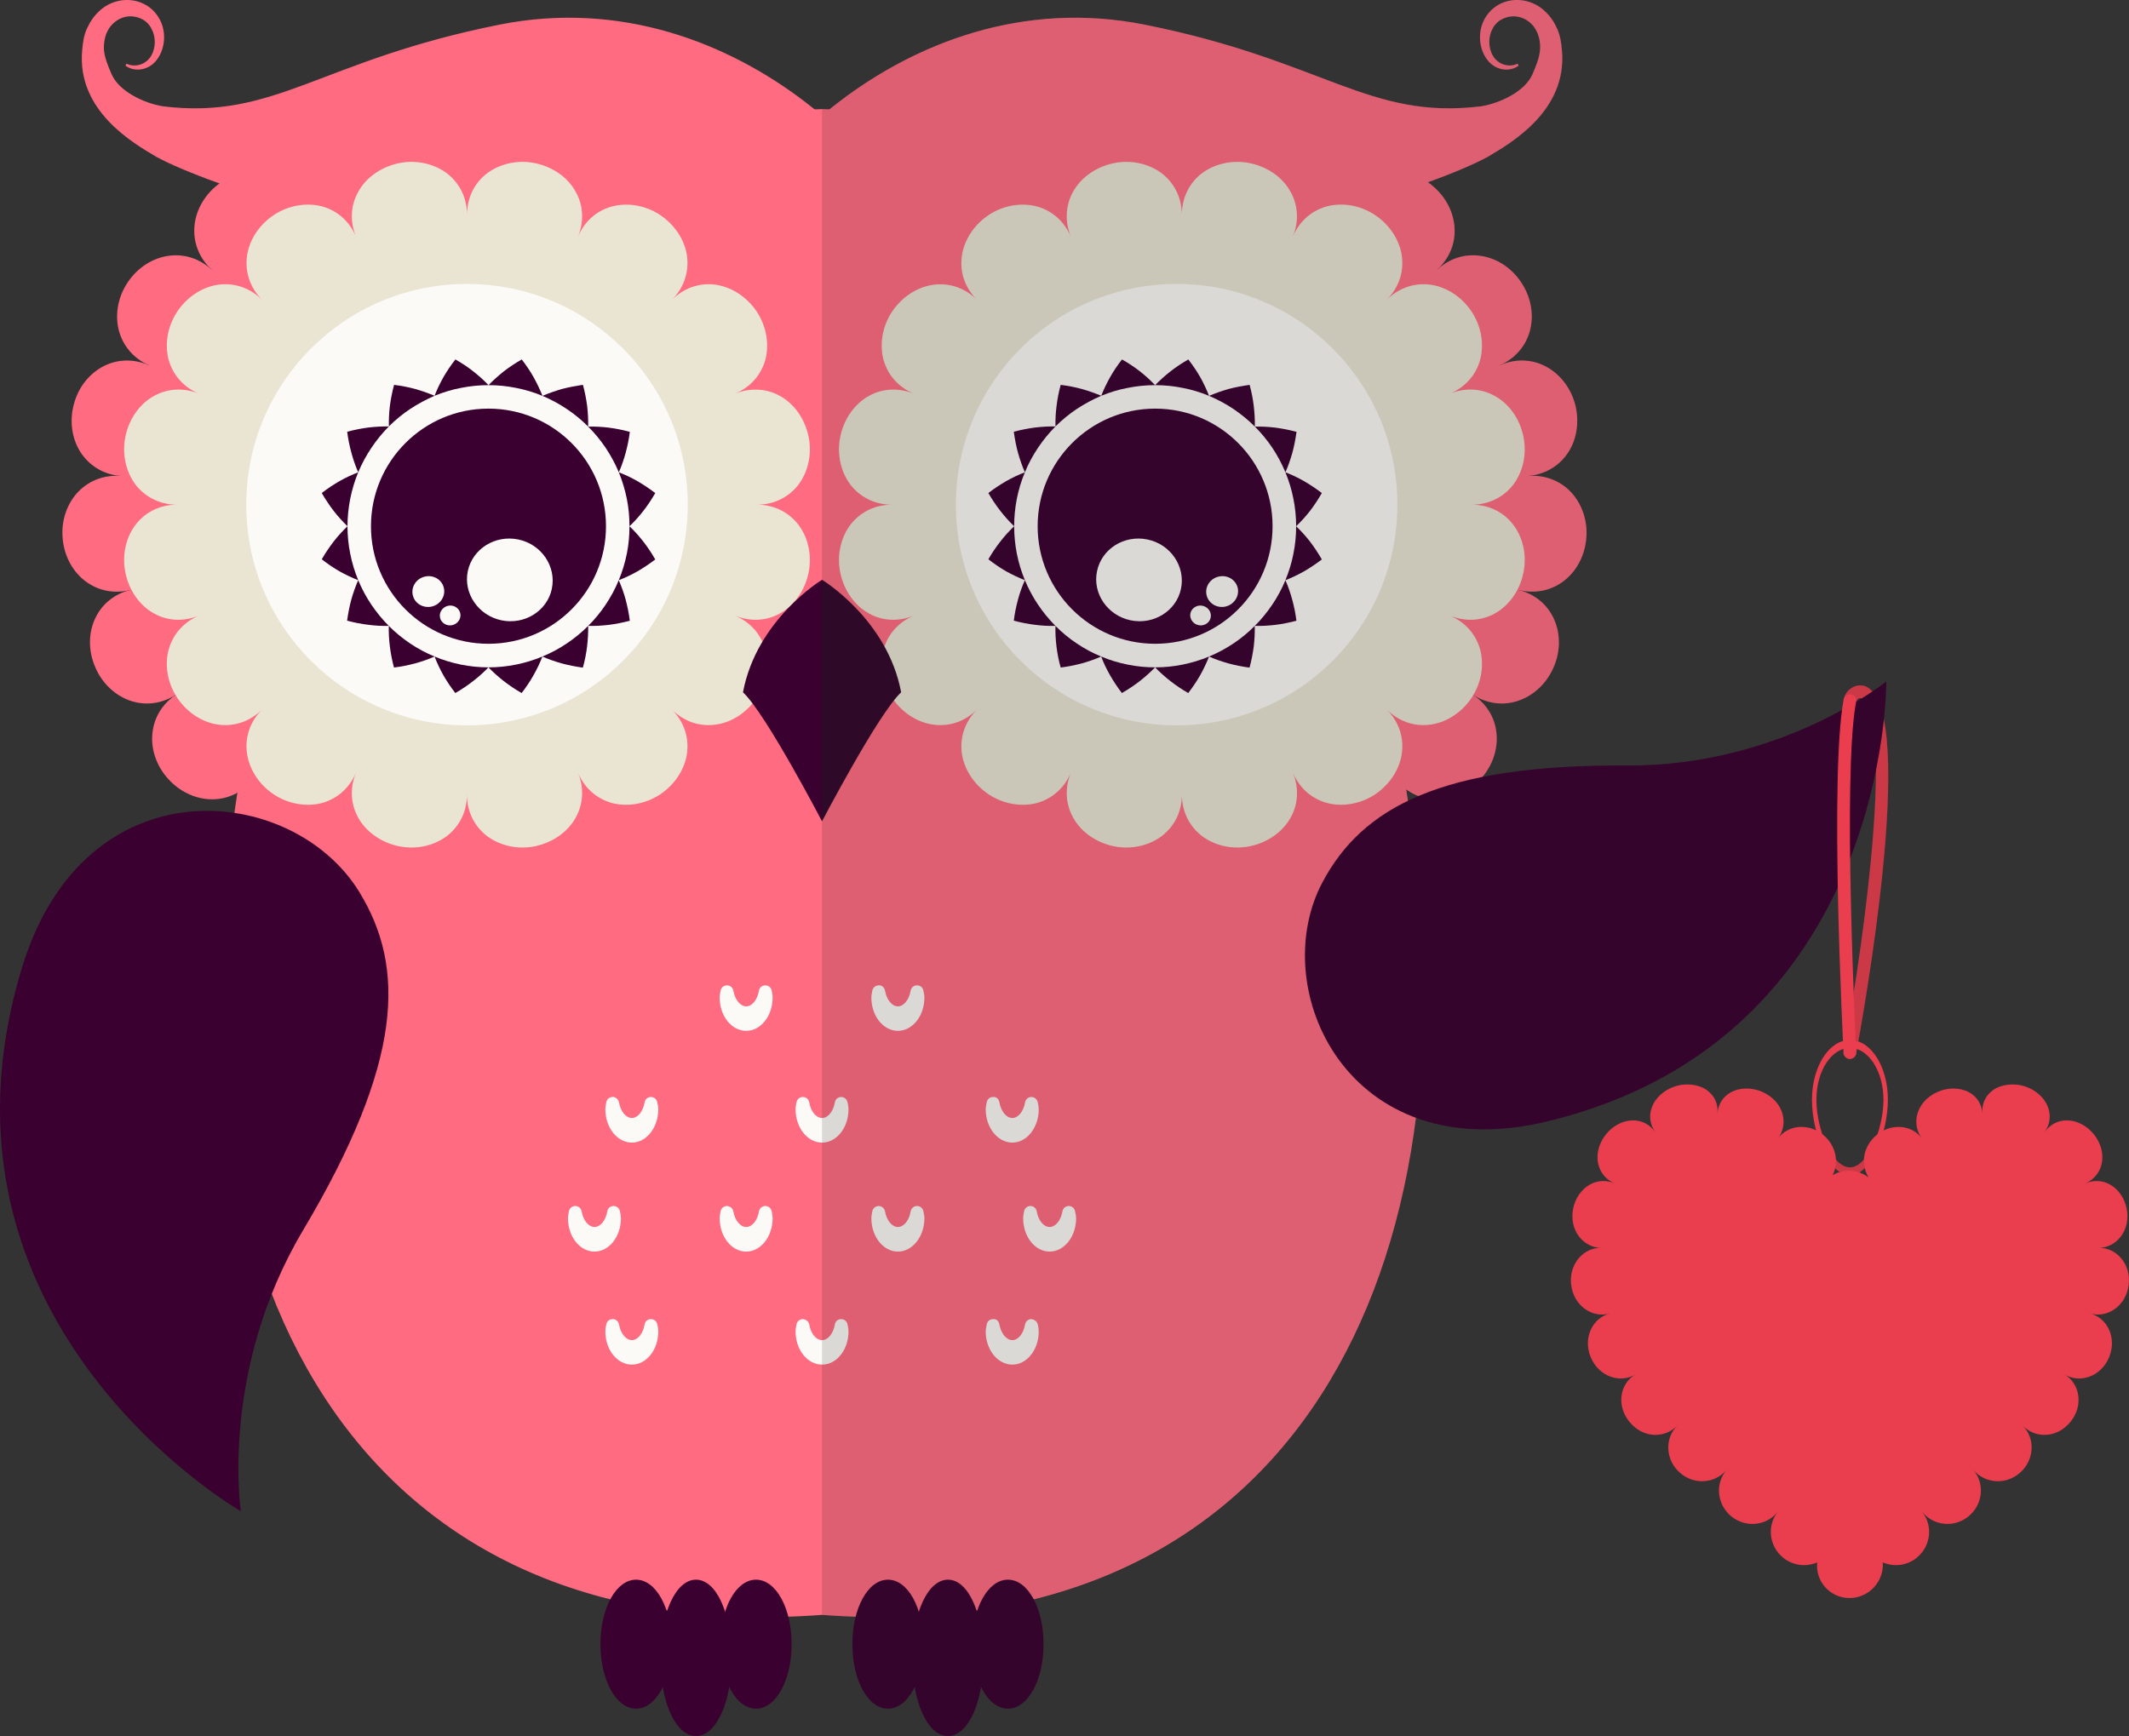 <?xml version="1.0" encoding="utf-8"?>
<!-- Generator: Adobe Illustrator 16.0.0, SVG Export Plug-In . SVG Version: 6.00 Build 0)  -->
<!DOCTYPE svg PUBLIC "-//W3C//DTD SVG 1.1//EN" "http://www.w3.org/Graphics/SVG/1.1/DTD/svg11.dtd">
<svg version="1.1" id="Layer_1" xmlns="http://www.w3.org/2000/svg" xmlns:xlink="http://www.w3.org/1999/xlink" x="0px" y="0px"
   width="446.399"
   height="364.087"
   viewBox="0 0 446.399 364.087"
   xml:space="preserve">
<rect x="0" y="0" width="446.399" height="364.087" fill="#333333" stroke="none"/>
<g transform="translate(-785.446,-702.46)">
	<g>
		<g>
			<path fill="#FF6B80" d="M1081.423,875.784c-13.7-98.551-41.233-148.041-123.623-150.444l0,0l0,0l0,0l0,0
				c-82.393,2.403-109.926,51.894-123.604,150.444c-13.662,98.209,28.244,172.421,123.604,165.359
				C1053.157,1048.205,1095.066,973.993,1081.423,875.784z"/>
			<path fill="#3A002F" d="M971.635,1060.811c-4.196,0-7.467-5.968-7.467-13.548c0-7.562,3.271-13.506,7.467-13.506
				c4.175,0,7.445,5.943,7.445,13.506C979.08,1054.843,975.81,1060.811,971.635,1060.811z"/>
			<path fill="#3A002F" d="M996.781,1060.811c-4.195,0-7.483-5.968-7.483-13.548c0-7.562,3.288-13.506,7.483-13.506
				c4.196,0,7.466,5.943,7.466,13.506C1004.247,1054.843,1000.978,1060.811,996.781,1060.811z"/>
			<path fill="#3A002F" d="M984.218,1066.543c-4.254,0-7.486-7.042-7.486-16.394s3.232-16.393,7.486-16.393
				c4.234,0,7.425,7.041,7.425,16.393S988.452,1066.543,984.218,1066.543z"/>
			<path fill="#3A002F" d="M918.815,1060.811c-4.175,0-7.466-5.968-7.466-13.548c0-7.562,3.291-13.506,7.466-13.506
				s7.449,5.943,7.449,13.506C926.265,1054.843,922.99,1060.811,918.815,1060.811z"/>
			<path fill="#3A002F" d="M943.966,1060.811c-4.179,0-7.466-5.968-7.466-13.548c0-7.562,3.287-13.506,7.466-13.506
				c4.176,0,7.463,5.943,7.463,13.506C951.429,1054.843,948.142,1060.811,943.966,1060.811z"/>
			<path fill="#3A002F" d="M931.382,1066.543c-4.254,0-7.466-7.042-7.466-16.394s3.212-16.393,7.466-16.393
				c4.251,0,7.463,7.041,7.463,16.393S935.633,1066.543,931.382,1066.543z"/>
			<g>
				<path fill="#FF6B80" d="M883.354,881.096c-40.135,0-72.789-32.651-72.789-72.79c0-40.155,32.654-72.789,72.789-72.789
					c40.138,0,72.793,32.634,72.793,72.789C956.146,848.444,923.491,881.096,883.354,881.096z"/>
				<g>
					<g>
						<path fill="#FF6B80" d="M859.726,877.169c1.115-3.232,3.329-5.694,5.791-7.29c2.466-1.599,5.159-2.327,7.87-1.906
							c5.253,0.926,9.794,6.312,9.967,13.123c0.021,3.388-1.385,6.502-3.944,8.602c-2.521,2.117-6.195,3.194-10.042,2.538
							c-3.851-0.635-6.986-2.845-8.699-5.656C858.938,883.751,858.61,880.363,859.726,877.169z"/>
					</g>
					<g>
						<path fill="#FF6B80" d="M838.678,865.721c4.327-5.231,11.216-6.713,15.913-4.213c2.424,1.309,4.096,3.578,5.059,6.351
							c0.943,2.77,1.175,6.078,0.076,9.311c-1.095,3.194-3.422,5.677-6.523,6.831c-3.077,1.174-6.924,0.983-10.35-0.885
							c-3.426-1.864-5.656-4.962-6.368-8.177C835.77,871.688,836.578,868.397,838.678,865.721z"/>
					</g>
					<g>
						<path fill="#FF6B80" d="M822.437,848.099c5.791-3.561,12.795-2.752,16.431,1.153c3.599,3.965,3.851,10.985-0.189,16.469
							c-2.079,2.677-5.101,4.272-8.409,4.369c-3.291,0.113-6.852-1.31-9.486-4.196c-2.635-2.846-3.75-6.502-3.367-9.772
							C817.781,852.812,819.591,849.942,822.437,848.099z"/>
					</g>
					<g>
						<path fill="#FF6B80" d="M812.798,826.181c3.291-0.847,6.562-0.325,9.255,0.846c2.694,1.195,4.79,3.043,5.905,5.543
							c2.117,4.907,0.06,11.641-5.521,15.529c-2.828,1.865-6.175,2.403-9.352,1.423c-3.136-0.964-6.078-3.446-7.618-7.024
							c-1.599-3.577-1.464-7.428-0.038-10.391C806.831,829.105,809.507,826.988,812.798,826.181z"/>
					</g>
					<g>
						<path fill="#FF6B80" d="M810.816,802.283c6.771,0.771,11.793,5.694,12.256,11.026c0.23,2.749-0.75,5.367-2.539,7.715
							c-1.792,2.311-4.444,4.31-7.735,5.156c-3.291,0.846-6.641,0.231-9.313-1.73c-2.655-1.924-4.6-5.235-4.907-9.141
							c-0.345-3.868,1.061-7.445,3.35-9.794C804.255,803.15,807.449,802.014,810.816,802.283z"/>
					</g>
					<g>
						<path fill="#FF6B80" d="M816.704,779.08c3.114,1.364,5.387,3.789,6.771,6.348c1.406,2.617,1.906,5.37,1.233,8.025
							c-0.674,2.673-2.445,4.828-4.891,6.465c-2.441,1.596-5.598,2.635-9.002,2.365c-3.367-0.248-6.33-1.906-8.236-4.617
							c-1.903-2.693-2.656-6.465-1.692-10.256c0.942-3.792,3.405-6.714,6.368-8.195C810.201,777.733,813.606,777.692,816.704,779.08
							z"/>
					</g>
					<g>
						<path fill="#FF6B80" d="M829.844,759.03c4.869,4.752,5.774,11.738,2.887,16.221c-2.963,4.444-9.717,6.368-16.026,3.829
							c-3.098-1.367-5.37-3.888-6.274-7.082c-0.901-3.156-0.422-6.966,1.733-10.236c2.134-3.253,5.407-5.235,8.678-5.656
							C824.111,755.643,827.344,756.72,829.844,759.03z"/>
					</g>
					<g>
						<path fill="#FF6B80" d="M848.72,744.292c1.637,3.001,1.944,6.309,1.464,9.196c-0.5,2.887-1.771,5.387-3.947,7.079
							c-4.229,3.273-11.274,2.925-16.393-1.537c-2.5-2.289-3.826-5.429-3.653-8.736c0.151-3.271,1.848-6.696,4.925-9.1
							c3.059-2.407,6.81-3.216,10.045-2.58C844.41,739.25,847.124,741.308,848.72,744.292z"/>
					</g>
					<g>
						<path fill="#FF6B80" d="M871.388,736.519c0.538,3.328-0.231,6.561-1.616,9.137c-1.427,2.601-3.446,4.524-6.043,5.429
							c-2.598,0.901-5.388,0.595-8.081-0.56c-2.694-1.174-5.291-3.253-6.928-6.232c-1.616-2.963-1.864-6.351-0.636-9.428
							c1.213-3.081,3.965-5.774,7.639-7.045c3.695-1.268,7.505-0.809,10.354,0.846C868.942,730.323,870.828,733.151,871.388,736.519
							z"/>
					</g>
					<g>
						<path fill="#FF6B80" d="M895.344,736.519c-0.56,3.328-2.349,6.136-4.504,8.118c-2.176,2.003-4.714,3.174-7.486,3.174
							c-2.749,0-5.308-1.171-7.463-3.174c-2.155-1.982-3.947-4.79-4.503-8.118c-0.577-3.351,0.308-6.658,2.482-9.142
							c2.155-2.5,5.599-4.154,9.504-4.154c3.868,0,7.331,1.654,9.486,4.154C895.036,729.86,895.92,733.168,895.344,736.519z"/>
					</g>
					<g>
						<path fill="#FF6B80" d="M917.99,744.292c-1.637,3.001-4.217,5.059-6.91,6.232c-2.693,1.154-5.484,1.461-8.081,0.56
							c-2.597-0.904-4.638-2.828-6.04-5.429c-1.385-2.576-2.154-5.809-1.615-9.137c0.538-3.367,2.424-6.195,5.308-7.854
							c2.831-1.654,6.657-2.113,10.353-0.846c3.675,1.291,6.409,3.964,7.639,7.045C919.876,737.941,919.624,741.329,917.99,744.292z
							"/>
					</g>
					<g>
						<path fill="#FF6B80" d="M936.883,759.03c-5.117,4.462-12.18,4.811-16.393,1.558c-2.176-1.692-3.443-4.213-3.943-7.1
							c-0.483-2.888-0.155-6.195,1.443-9.196c1.616-2.963,4.327-5.042,7.58-5.657c3.232-0.656,6.965,0.173,10.042,2.56
							c3.081,2.403,4.772,5.829,4.928,9.12C940.733,753.602,939.404,756.741,936.883,759.03z"/>
					</g>
					<g>
						<path fill="#FF6B80" d="M950.026,779.08c-6.312,2.56-13.067,0.615-16.03-3.829c-2.883-4.482-1.982-11.448,2.887-16.221
							c2.501-2.311,5.716-3.388,9.007-2.925c3.25,0.421,6.541,2.403,8.679,5.656c2.154,3.271,2.635,7.08,1.729,10.236
							C955.414,775.192,953.124,777.733,950.026,779.08z"/>
					</g>
					<g>
						<path fill="#FF6B80" d="M955.915,802.283c-3.409,0.27-6.544-0.77-9.007-2.365c-2.445-1.637-4.233-3.792-4.887-6.465
							c-0.673-2.655-0.172-5.408,1.229-8.005c1.389-2.579,3.657-4.983,6.775-6.368c3.098-1.388,6.503-1.347,9.445,0.135
							c2.963,1.481,5.429,4.424,6.371,8.216c0.96,3.771,0.211,7.542-1.695,10.235C962.244,800.377,959.281,802.035,955.915,802.283z
							"/>
					</g>
					<g>
						<path fill="#FF6B80" d="M953.933,826.181c-3.291-0.847-5.946-2.846-7.735-5.156c-1.789-2.348-2.77-4.966-2.56-7.715
							c0.48-5.332,5.502-10.256,12.277-11.026c3.366-0.27,6.561,0.867,8.868,3.232c2.31,2.349,3.694,5.926,3.366,9.814
							c-0.307,3.885-2.251,7.196-4.907,9.12C960.549,826.412,957.224,827.026,953.933,826.181z"/>
					</g>
					<g>
						<path fill="#FF6B80" d="M944.291,848.099c-5.598-3.889-7.639-10.622-5.522-15.509c1.116-2.521,3.216-4.368,5.909-5.563
							c2.673-1.171,5.943-1.671,9.255-0.846c3.291,0.808,5.943,2.925,7.369,5.926c1.402,2.963,1.558,6.813-0.038,10.391
							c-1.561,3.578-4.485,6.061-7.621,7.024C950.469,850.502,947.119,849.964,944.291,848.099z"/>
					</g>
					<g>
						<path fill="#FF6B80" d="M928.053,865.742c-4.04-5.505-3.791-12.525-0.214-16.49c3.637-3.905,10.644-4.714,16.452-1.153
							c2.828,1.865,4.658,4.714,5.024,8.022c0.362,3.271-0.732,6.927-3.388,9.793c-2.635,2.866-6.178,4.289-9.486,4.176
							C933.133,869.993,930.111,868.397,928.053,865.742z"/>
					</g>
					<g>
						<path fill="#FF6B80" d="M906.984,877.169c-1.077-3.232-0.85-6.541,0.076-9.311c0.98-2.772,2.655-5.042,5.059-6.351
							c4.697-2.5,11.583-1.019,15.934,4.234c2.076,2.655,2.884,5.964,2.173,9.196c-0.69,3.215-2.942,6.312-6.368,8.198
							c-3.426,1.847-7.256,2.037-10.332,0.863C910.406,882.846,908.079,880.363,906.984,877.169z"/>
					</g>
					<g>
						<path fill="#FF6B80" d="M883.354,881.096c0.193-6.811,4.734-12.197,9.97-13.123c2.711-0.421,5.404,0.308,7.888,1.906
							c2.444,1.596,4.654,4.058,5.773,7.29c1.115,3.194,0.809,6.582-0.926,9.41c-1.713,2.812-4.848,5.021-8.695,5.656
							c-3.851,0.656-7.542-0.421-10.062-2.538C884.741,887.598,883.354,884.483,883.354,881.096z"/>
					</g>
				</g>
			</g>
			<g>
				<path fill="#FF6B80" d="M1033.263,881.096c40.138,0,72.771-32.651,72.771-72.79c0-40.155-32.634-72.789-72.771-72.789
					c-40.139,0-72.79,32.634-72.79,72.789C960.473,848.444,993.124,881.096,1033.263,881.096z"/>
				<g>
					<g>
						<path fill="#FF6B80" d="M1056.891,877.169c1.118,3.194,0.79,6.582-0.923,9.41c-1.733,2.79-4.869,5.021-8.716,5.656
							c-3.848,0.656-7.525-0.441-10.046-2.538c-2.559-2.1-3.961-5.214-3.943-8.602c0.021-3.405,1.309-6.465,3.098-8.775
							c1.83-2.307,4.137-3.885,6.868-4.348c2.715-0.442,5.408,0.308,7.87,1.886C1053.561,871.475,1055.774,873.937,1056.891,877.169
							z"/>
					</g>
					<g>
						<path fill="#FF6B80" d="M1077.941,865.742c2.117,2.655,2.904,5.964,2.193,9.196c-0.694,3.215-2.942,6.312-6.368,8.177
							c-3.426,1.868-7.256,2.059-10.333,0.885c-3.118-1.171-5.445-3.637-6.543-6.831c-1.096-3.232-0.864-6.541,0.079-9.311
							c0.96-2.772,2.635-5.042,5.059-6.351c2.407-1.309,5.215-1.502,8.081-0.787
							C1072.958,861.432,1075.846,863.048,1077.941,865.742z"/>
					</g>
					<g>
						<path fill="#FF6B80" d="M1094.18,848.099c2.849,1.865,4.676,4.714,5.024,8.002c0.383,3.273-0.732,6.947-3.367,9.793
							c-2.639,2.887-6.195,4.31-9.486,4.196c-3.312-0.097-6.33-1.692-8.409-4.348c-2.079-2.694-2.925-5.909-2.945-8.852
							c0.021-2.925,0.888-5.618,2.752-7.639c1.868-2.02,4.444-3.098,7.391-3.367C1088.063,845.653,1091.334,846.251,1094.18,848.099
							z"/>
					</g>
					<g>
						<path fill="#FF6B80" d="M1103.82,826.181c3.292,0.808,5.965,2.925,7.37,5.926c1.423,2.963,1.558,6.813-0.021,10.374
							c-1.578,3.595-4.5,6.061-7.639,7.021c-3.153,1.001-6.521,0.463-9.352-1.402c-2.829-1.868-4.673-4.638-5.637-7.411
							c-0.942-2.77-0.98-5.577,0.114-8.118c1.119-2.5,3.215-4.348,5.909-5.543C1097.238,825.855,1100.529,825.334,1103.82,826.181z"
							/>
					</g>
					<g>
						<path fill="#FF6B80" d="M1105.803,802.283c3.367-0.27,6.579,0.867,8.889,3.232c2.29,2.349,3.695,5.926,3.367,9.794
							c-0.328,3.905-2.251,7.217-4.924,9.141c-2.677,1.962-6.022,2.559-9.314,1.73c-3.291-0.863-5.946-2.846-7.734-5.177
							c-1.811-2.327-2.771-4.963-2.539-7.715c0.229-2.731,1.596-5.193,3.771-7.196
							C1099.473,804.131,1102.415,802.573,1105.803,802.283z"/>
					</g>
					<g>
						<path fill="#FF6B80" d="M1099.915,779.08c3.098-1.388,6.503-1.347,9.448,0.135c2.942,1.481,5.426,4.403,6.386,8.195
							c0.942,3.791,0.193,7.562-1.71,10.256c-1.906,2.711-4.869,4.348-8.236,4.617c-3.388,0.27-6.544-0.77-9.006-2.365
							c-2.441-1.637-4.213-3.792-4.887-6.465c-0.673-2.655-0.173-5.408,1.233-8.025
							C1094.528,782.852,1096.817,780.444,1099.915,779.08z"/>
					</g>
					<g>
						<path fill="#FF6B80" d="M1086.771,759.03c2.504-2.311,5.716-3.388,9.007-2.925c3.271,0.421,6.54,2.386,8.678,5.656
							c2.155,3.253,2.635,7.08,1.73,10.236c-0.905,3.194-3.174,5.694-6.271,7.082c-3.118,1.348-6.427,1.385-9.275,0.691
							c-2.866-0.732-5.231-2.231-6.751-4.541c-1.503-2.29-1.906-5.08-1.444-7.968
							C1082.925,764.359,1084.292,761.337,1086.771,759.03z"/>
					</g>
					<g>
						<path fill="#FF6B80" d="M1067.896,744.292c1.6-2.984,4.313-5.042,7.563-5.678c3.232-0.636,6.985,0.173,10.045,2.559
							c3.077,2.425,4.77,5.851,4.925,9.121c0.193,3.308-1.136,6.426-3.657,8.736c-2.5,2.29-5.618,3.405-8.543,3.653
							c-2.942,0.231-5.674-0.421-7.85-2.116c-2.172-1.692-3.443-4.192-3.965-7.101
							C1065.955,750.601,1066.263,747.293,1067.896,744.292z"/>
					</g>
					<g>
						<path fill="#FF6B80" d="M1045.231,736.519c0.556-3.367,2.425-6.195,5.312-7.854c2.828-1.654,6.658-2.113,10.35-0.846
							c3.678,1.271,6.409,3.964,7.639,7.045c1.232,3.077,0.98,6.465-0.636,9.428c-1.633,2.979-4.229,5.059-6.924,6.232
							c-2.693,1.154-5.483,1.461-8.084,0.539c-2.597-0.884-4.617-2.808-6.04-5.408
							C1045.463,743.079,1044.693,739.847,1045.231,736.519z"/>
					</g>
					<g>
						<path fill="#FF6B80" d="M1021.275,736.519c-0.576-3.367,0.308-6.658,2.483-9.142c2.155-2.5,5.598-4.154,9.486-4.175
							c3.885,0.021,7.349,1.654,9.504,4.158c2.175,2.5,3.06,5.791,2.482,9.158c-0.56,3.328-2.348,6.136-4.503,8.118
							c-2.155,2.003-4.714,3.174-7.466,3.156c-2.77,0.018-5.312-1.153-7.483-3.156
							C1023.624,742.654,1021.835,739.847,1021.275,736.519z"/>
					</g>
					<g>
						<path fill="#FF6B80" d="M998.629,744.292c-1.637-2.963-1.886-6.351-0.652-9.428c1.229-3.081,3.961-5.774,7.639-7.045
							c3.691-1.268,7.521-0.809,10.35,0.846c2.866,1.658,4.772,4.486,5.311,7.854c0.539,3.346-0.23,6.561-1.615,9.137
							c-1.406,2.601-3.443,4.524-6.044,5.408c-2.597,0.922-5.387,0.615-8.098-0.539
							C1002.842,749.351,1000.245,747.271,998.629,744.292z"/>
					</g>
					<g>
						<path fill="#FF6B80" d="M979.735,759.03c-2.521-2.272-3.851-5.429-3.678-8.716c0.173-3.291,1.868-6.717,4.945-9.12
							c3.06-2.387,6.813-3.216,10.046-2.58c3.25,0.636,5.964,2.715,7.58,5.678c1.616,3.001,1.924,6.309,1.443,9.196
							c-0.479,2.887-1.771,5.387-3.943,7.079c-2.176,1.695-4.907,2.348-7.854,2.116C985.351,762.436,982.236,761.32,979.735,759.03z
							"/>
					</g>
					<g>
						<path fill="#FF6B80" d="M966.593,779.08c-3.098-1.367-5.37-3.888-6.271-7.082c-0.905-3.156-0.404-6.966,1.729-10.215
							c2.138-3.292,5.426-5.257,8.679-5.678c3.271-0.463,6.503,0.614,9.006,2.925c2.479,2.307,3.848,5.329,4.327,8.232
							c0.48,2.908,0.059,5.698-1.443,7.988c-1.52,2.289-3.885,3.788-6.751,4.521C973.04,780.482,969.711,780.428,966.593,779.08z"/>
					</g>
					<g>
						<path fill="#FF6B80" d="M972.346,848.099c-2.85,1.865-6.195,2.403-9.352,1.423c-3.156-0.964-6.081-3.446-7.639-7.024
							c-1.596-3.577-1.461-7.407-0.038-10.391c1.423-2.98,4.078-5.118,7.369-5.926c3.291-0.825,6.579-0.325,9.255,0.846
							c2.693,1.195,4.79,3.043,5.905,5.543c1.119,2.541,1.061,5.349,0.117,8.118C977.021,843.461,975.174,846.23,972.346,848.099z"
							/>
					</g>
					<g>
						<path fill="#FF6B80" d="M988.566,865.742c-2.079,2.655-5.08,4.251-8.389,4.348c-3.291,0.113-6.852-1.31-9.486-4.196
							c-2.639-2.846-3.754-6.502-3.388-9.772c0.366-3.309,2.192-6.157,5.042-8.022c2.849-1.848,6.099-2.445,9.023-2.214
							c2.945,0.27,5.543,1.348,7.391,3.367c1.885,2.021,2.731,4.714,2.748,7.639C991.508,859.833,990.645,863.048,988.566,865.742z"
							/>
					</g>
					<g>
						<path fill="#FF6B80" d="M1009.614,877.169c-1.078,3.194-3.405,5.66-6.521,6.831c-3.08,1.174-6.91,0.983-10.332-0.885
							c-3.426-1.864-5.678-4.962-6.371-8.177c-0.712-3.232,0.079-6.541,2.176-9.196c2.096-2.694,5.004-4.311,7.849-5.021
							c2.85-0.694,5.657-0.521,8.081,0.787s4.1,3.578,5.062,6.351C1010.502,870.628,1010.712,873.937,1009.614,877.169z"/>
					</g>
					<g>
						<path fill="#FF6B80" d="M1033.263,881.096c0.021,3.388-1.385,6.502-3.944,8.602c-2.521,2.097-6.216,3.194-10.062,2.538
							c-3.848-0.635-6.986-2.866-8.695-5.656c-1.734-2.828-2.062-6.216-0.946-9.41c1.136-3.232,3.35-5.694,5.794-7.311
							c2.48-1.578,5.174-2.328,7.888-1.886c2.715,0.463,5.021,2.041,6.852,4.348C1031.953,874.631,1033.245,877.69,1033.263,881.096
							z"/>
					</g>
				</g>
			</g>
			<g>
				<path fill="#FF6B80" d="M890.032,707.655c-37.617,7.542-46.796,19.974-70.403,17.104c-4.1-0.674-9.237-3.174-10.774-6.714
					c-0.791-1.826-1.464-3.463-1.619-5.155c-0.038-0.85,0.041-1.695,0.252-2.58l0.193-0.635c-0.042-0.018,0.21-0.463,0.308-0.674
					c0.151-0.346,0.327-0.636,0.614-1.001c1.06-1.348,2.714-2.193,4.406-2.117c0.847,0.041,1.692,0.27,2.483,0.732
					c0.673,0.387,1.347,1.077,1.729,1.906c0.905,1.595,0.943,3.943-0.097,5.674c-0.998,1.712-3.27,2.541-5.155,1.619l-0.211,0.421
					c1.903,1.385,4.752,1.002,6.444-1.077c1.657-2.041,2.137-5.155,1.118-7.791c-2.234-5.601-9.275-6.447-13.315-2.331
					c-0.48,0.463-1.002,1.078-1.406,1.734c-0.172,0.307-0.269,0.345-0.518,0.884l-0.483,0.964c-0.594,1.347-0.787,2.883-0.922,4.406
					c-1.153,12.719,10.774,19.49,15.567,22.336c11.006,5.984,48.775,18.375,70.807,15.471c47.66-6.292,87.045,10.505,88.337,4.772
					C979.829,744.675,941.693,697.264,890.032,707.655z"/>
				<path fill="#FF6B80" d="M1025.586,707.655c37.596,7.542,46.775,19.974,70.402,17.104c4.1-0.674,9.238-3.174,10.774-6.714
					c0.791-1.826,1.444-3.463,1.6-5.155c0.059-0.85-0.021-1.695-0.231-2.58l-0.211-0.635c0.038-0.018-0.193-0.463-0.29-0.674
					c-0.173-0.346-0.346-0.636-0.614-1.001c-1.04-1.348-2.715-2.193-4.407-2.117c-0.866,0.041-1.675,0.27-2.482,0.732
					c-0.674,0.387-1.347,1.077-1.751,1.906c-0.884,1.595-0.922,3.943,0.117,5.674c0.998,1.712,3.271,2.541,5.156,1.619l0.211,0.421
					c-1.906,1.385-4.773,1.002-6.444-1.077c-1.657-2.041-2.138-5.155-1.119-7.791c2.214-5.601,9.255-6.447,13.296-2.331
					c0.5,0.463,1.001,1.078,1.426,1.734c0.173,0.307,0.249,0.345,0.518,0.884l0.463,0.964c0.598,1.347,0.809,2.883,0.943,4.406
					c1.153,12.719-10.795,19.49-15.568,22.336c-11.006,5.984-48.795,18.375-70.824,15.471c-47.662-6.292-87.048,10.505-88.318,4.772
					C935.768,744.675,973.924,697.264,1025.586,707.655z"/>
			</g>
			<path fill="#EAE5D3" d="M1102.57,812.288c-2.116-2.614-5.197-4.003-8.581-3.982l0,0l0,0l0,0c3.384,0.021,6.465-1.405,8.581-3.981
				c2.059-2.579,3.098-6.371,2.308-10.277c-0.788-3.885-3.136-7.003-6.078-8.581c-2.908-1.616-6.33-1.713-9.448-0.404l0,0
				c3.156-1.288,5.445-3.75,6.406-6.982c0.904-3.156,0.403-7.062-1.807-10.354c-2.234-3.291-5.602-5.252-8.893-5.598
				c-3.325-0.345-6.502,0.847-8.889,3.25l0,0l0,0l0,0c2.407-2.383,3.599-5.561,3.253-8.89c-0.345-3.291-2.31-6.657-5.598-8.889
				c-3.291-2.23-7.196-2.693-10.353-1.81c-3.232,0.964-5.678,3.232-6.986,6.389l0,0c1.309-3.098,1.212-6.523-0.404-9.428
				c-1.558-2.941-4.693-5.272-8.582-6.081c-3.905-0.787-7.693,0.27-10.273,2.311c-2.597,2.117-3.981,5.193-3.981,8.581l0,0l0,0l0,0
				c0.018-3.388-1.388-6.464-3.985-8.581c-2.559-2.041-6.347-3.098-10.253-2.311c-3.889,0.809-7.024,3.14-8.603,6.081
				c-1.599,2.904-1.691,6.33-0.383,9.449l0,0c-1.309-3.157-3.774-5.446-6.986-6.389c-3.174-0.905-7.062-0.425-10.353,1.788
				c-3.288,2.231-5.253,5.598-5.599,8.889c-0.365,3.329,0.829,6.507,3.254,8.89l0,0c-2.387-2.403-5.563-3.595-8.893-3.232
				c-3.288,0.349-6.654,2.311-8.889,5.58c-2.231,3.312-2.711,7.197-1.81,10.371c0.963,3.215,3.235,5.677,6.409,6.965l0,0
				c-3.118-1.288-6.544-1.212-9.466,0.404c-2.925,1.578-5.256,4.696-6.063,8.603c-0.788,3.905,0.252,7.677,2.31,10.256
				c2.117,2.597,5.194,4.003,8.582,3.981c-3.388-0.021-6.465,1.385-8.582,3.982c-2.058,2.579-3.098,6.351-2.31,10.256
				c0.808,3.906,3.139,7.024,6.081,8.603c2.904,1.616,6.33,1.692,9.448,0.383l0,0c-3.174,1.31-5.446,3.771-6.409,7.004
				c-0.901,3.156-0.404,7.045,1.81,10.353c2.234,3.291,5.601,5.253,8.889,5.581c3.329,0.366,6.506-0.829,8.871-3.232h0.021
				c-2.407,2.387-3.599,5.56-3.254,8.889c0.346,3.271,2.311,6.658,5.599,8.889c3.312,2.214,7.196,2.694,10.353,1.81
				c3.232-0.963,5.694-3.253,6.986-6.409l0,0c-1.309,3.098-1.216,6.523,0.404,9.448c1.557,2.925,4.692,5.273,8.581,6.082
				c3.923,0.787,7.694-0.27,10.273-2.328c2.598-2.117,4.003-5.177,3.982-8.564c-0.018,3.388,1.385,6.447,3.985,8.564
				c2.559,2.059,6.347,3.115,10.252,2.328c3.906-0.809,7.024-3.157,8.603-6.082c1.616-2.925,1.692-6.351,0.404-9.448l0,0
				c1.288,3.156,3.75,5.429,6.966,6.389c3.173,0.905,7.062,0.425,10.37-1.789c3.271-2.23,5.252-5.618,5.58-8.889
				c0.366-3.35-0.829-6.502-3.232-8.889l0,0l0,0l0,0c2.387,2.387,5.543,3.599,8.868,3.232c3.312-0.349,6.679-2.311,8.893-5.581
				c2.23-3.308,2.711-7.196,1.807-10.37c-0.961-3.215-3.232-5.677-6.386-6.986l0,0l0,0l0,0c3.098,1.31,6.52,1.233,9.445-0.383
				c2.925-1.578,5.272-4.696,6.061-8.603C1105.686,818.639,1104.629,814.847,1102.57,812.288z"/>
			<path fill="#EAE5D3" d="M944.101,808.306c3.385,0.021,6.465-1.385,8.582-3.981c2.058-2.579,3.098-6.351,2.307-10.256
				c-0.809-3.906-3.136-7.024-6.078-8.603c-2.907-1.616-6.333-1.692-9.448-0.404l0,0c3.156-1.288,5.446-3.75,6.406-6.982
				c0.904-3.156,0.404-7.041-1.81-10.354c-2.231-3.27-5.598-5.231-8.889-5.598c-3.329-0.345-6.503,0.847-8.868,3.25l0,0
				c2.386-2.383,3.577-5.561,3.232-8.89c-0.35-3.291-2.311-6.657-5.602-8.889c-3.288-2.213-7.193-2.693-10.35-1.788
				c-3.232,0.942-5.678,3.231-6.986,6.389l0,0c1.309-3.119,1.212-6.545-0.404-9.449c-1.558-2.941-4.693-5.272-8.581-6.081
				c-3.906-0.787-7.698,0.27-10.257,2.311c-2.614,2.117-4.002,5.193-3.981,8.581l0,0l0,0l0,0c0-3.388-1.385-6.464-4.003-8.581
				c-2.559-2.041-6.351-3.098-10.235-2.311c-3.905,0.809-7.041,3.14-8.603,6.081c-1.633,2.904-1.713,6.33-0.403,9.428l0,0l0,0l0,0
				c-1.31-3.156-3.751-5.425-6.983-6.389c-3.156-0.884-7.062-0.403-10.353,1.81c-3.309,2.231-5.253,5.598-5.598,8.889
				c-0.349,3.329,0.846,6.507,3.249,8.89l0,0l0,0l0,0c-2.386-2.403-5.56-3.595-8.889-3.25c-3.291,0.346-6.675,2.328-8.889,5.598
				c-2.214,3.291-2.715,7.197-1.81,10.354c0.964,3.232,3.253,5.694,6.389,6.982l0,0c-3.098-1.309-6.523-1.212-9.448,0.404
				c-2.925,1.578-5.27,4.696-6.061,8.581c-0.787,3.927,0.252,7.698,2.311,10.277c2.116,2.576,5.193,4.003,8.581,3.981l0,0l0,0l0,0
				c-3.388-0.021-6.465,1.368-8.581,3.982c-2.059,2.559-3.098,6.351-2.311,10.256c0.791,3.906,3.136,7.024,6.061,8.603
				c2.925,1.616,6.333,1.692,9.448,0.383l0,0l0,0l0,0c-3.156,1.31-5.425,3.771-6.389,7.004c-0.905,3.156-0.421,7.045,1.81,10.353
				c2.214,3.271,5.598,5.253,8.889,5.581c3.312,0.366,6.485-0.846,8.872-3.232l0,0l0,0l0,0c-2.407,2.387-3.599,5.539-3.232,8.889
				c0.345,3.271,2.289,6.658,5.58,8.889c3.309,2.214,7.193,2.694,10.37,1.81c3.212-0.98,5.674-3.253,6.983-6.409l0,0
				c-1.31,3.098-1.229,6.523,0.387,9.448c1.578,2.925,4.714,5.273,8.599,6.082c3.905,0.787,7.697-0.27,10.256-2.328
				c2.598-2.117,4.003-5.177,3.982-8.564c-0.018,3.388,1.388,6.447,3.984,8.564c2.576,2.059,6.368,3.115,10.257,2.328
				c3.905-0.809,7.041-3.157,8.599-6.082c1.616-2.925,1.713-6.351,0.404-9.448l0,0c1.288,3.156,3.754,5.429,6.986,6.409
				c3.156,0.885,7.062,0.404,10.35-1.81c3.291-2.23,5.252-5.618,5.602-8.889c0.345-3.329-0.847-6.502-3.232-8.889l0,0
				c2.365,2.403,5.539,3.599,8.868,3.232c3.291-0.328,6.657-2.29,8.889-5.581c2.214-3.308,2.714-7.196,1.81-10.353
				c-0.96-3.232-3.25-5.694-6.406-7.004l0,0c3.115,1.31,6.541,1.233,9.448-0.383c2.942-1.578,5.27-4.696,6.078-8.603
				c0.791-3.905-0.249-7.677-2.307-10.256C950.565,809.69,947.485,808.285,944.101,808.306z"/>
			<path fill="#FBFAF6" d="M929.648,808.306c0,25.572-20.724,46.275-46.295,46.275c-25.552,0-46.275-20.703-46.275-46.275
				c0-25.571,20.724-46.295,46.275-46.295C908.925,762.011,929.648,782.734,929.648,808.306z"/>
			<path fill="#3A002F" d="M957.8,824.063c0,0-13.699,8.274-16.568,23.59c4.793,4.465,16.568,27.054,16.568,27.054
				s11.794-22.589,16.587-27.054C971.517,832.338,957.8,824.063,957.8,824.063z"/>
			<g>
				<g>
					<path fill="#3A002F" d="M880.912,847.809c-0.943-1.232-1.789-2.482-2.521-3.771c-0.711-1.271-1.329-2.58-1.826-3.889
						c1.768,0.753,3.636,1.309,5.521,1.695c1.902,0.384,3.83,0.577,5.771,0.577c-0.96,1.001-2.021,1.961-3.194,2.866
						C883.509,846.192,882.259,847.038,880.912,847.809z"/>
				</g>
				<g>
					<path fill="#3A002F" d="M868.059,842.459c-0.404-1.502-0.694-2.963-0.867-4.427c-0.193-1.461-0.248-2.922-0.231-4.31
						c1.385,1.388,2.888,2.617,4.486,3.695c1.616,1.077,3.325,2.003,5.118,2.731c-1.292,0.58-2.639,1.039-4.082,1.443
						C871.08,841.959,869.599,842.266,868.059,842.459z"/>
				</g>
				<g>
					<path fill="#3A002F" d="M858.227,832.628c0.211-1.54,0.501-3.021,0.885-4.444c0.403-1.427,0.884-2.773,1.443-4.041
						c0.731,1.769,1.654,3.481,2.731,5.098c1.077,1.599,2.327,3.118,3.674,4.482c-1.385,0.041-2.828-0.038-4.289-0.229
						C861.207,833.318,859.726,833.032,858.227,832.628z"/>
				</g>
				<g>
					<path fill="#3A002F" d="M852.916,819.754c0.77-1.347,1.615-2.576,2.5-3.733c0.904-1.174,1.885-2.23,2.887-3.194
						c0,1.927,0.193,3.868,0.577,5.754c0.366,1.906,0.942,3.753,1.675,5.562c-1.309-0.521-2.618-1.136-3.889-1.847
						C855.398,821.563,854.128,820.717,852.916,819.754z"/>
				</g>
				<g>
					<path fill="#3A002F" d="M852.916,805.861c1.212-0.96,2.482-1.769,3.75-2.518c1.291-0.715,2.601-1.33,3.889-1.83
						c-0.732,1.771-1.288,3.636-1.675,5.542c-0.366,1.886-0.577,3.81-0.577,5.771c-1.002-0.98-1.982-2.037-2.887-3.211
						C854.531,808.461,853.686,807.208,852.916,805.861z"/>
				</g>
				<g>
					<path fill="#3A002F" d="M858.244,793.011c1.502-0.407,2.963-0.693,4.427-0.887c1.481-0.173,2.925-0.249,4.31-0.231
						c-1.367,1.388-2.597,2.887-3.674,4.503s-2.003,3.309-2.752,5.118c-0.56-1.288-1.04-2.656-1.423-4.079
						C858.745,796.029,858.438,794.548,858.244,793.011z"/>
				</g>
				<g>
					<path fill="#3A002F" d="M868.076,783.176c1.54,0.193,3.021,0.483,4.447,0.867c1.402,0.404,2.77,0.884,4.041,1.423
						c-1.771,0.77-3.484,1.695-5.101,2.752c-1.616,1.078-3.119,2.311-4.483,3.675c-0.021-1.385,0.039-2.828,0.211-4.289
						C867.385,786.16,867.672,784.657,868.076,783.176z"/>
				</g>
				<g>
					<path fill="#3A002F" d="M880.929,777.848c1.347,0.749,2.601,1.596,3.754,2.5c1.153,0.905,2.231,1.886,3.194,2.887
						c-1.944,0-3.867,0.193-5.773,0.577c-1.886,0.346-3.751,0.926-5.539,1.654c0.497-1.288,1.115-2.576,1.847-3.885
						C879.141,780.31,879.986,779.06,880.929,777.848z"/>
				</g>
				<g>
					<path fill="#3A002F" d="M894.843,777.848c0.942,1.232,1.788,2.462,2.5,3.75c0.711,1.292,1.347,2.601,1.848,3.889
						c-1.789-0.749-3.657-1.309-5.543-1.675c-1.902-0.384-3.826-0.577-5.771-0.577c0.98-1.001,2.037-1.961,3.194-2.887
						C892.246,779.443,893.496,778.618,894.843,777.848z"/>
				</g>
				<g>
					<path fill="#3A002F" d="M907.675,783.176c0.404,1.481,0.694,2.984,0.884,4.444c0.177,1.465,0.232,2.908,0.215,4.311
						c-1.367-1.385-2.866-2.614-4.482-3.692c-1.6-1.077-3.312-2.003-5.101-2.752c1.288-0.56,2.635-1.019,4.061-1.443
						C904.674,783.677,906.155,783.391,907.675,783.176z"/>
				</g>
				<g>
					<path fill="#3A002F" d="M917.507,793.028c-0.19,1.52-0.497,3.021-0.884,4.428c-0.384,1.422-0.867,2.786-1.423,4.058
						c-0.753-1.789-1.675-3.502-2.753-5.118c-1.077-1.596-2.31-3.115-3.674-4.465c1.405-0.038,2.828,0.041,4.31,0.214
						C914.526,792.334,916.008,792.624,917.507,793.028z"/>
				</g>
				<g>
					<path fill="#3A002F" d="M922.839,805.861c-0.771,1.347-1.616,2.617-2.521,3.774c-0.904,1.153-1.868,2.23-2.887,3.19
						c0-1.94-0.173-3.864-0.556-5.771c-0.387-1.886-0.946-3.754-1.675-5.542c1.288,0.5,2.597,1.115,3.885,1.847
						C920.355,804.093,921.605,804.939,922.839,805.861z"/>
				</g>
				<g>
					<path fill="#3A002F" d="M922.839,819.792c-1.233,0.925-2.483,1.771-3.754,2.504c-1.288,0.729-2.597,1.347-3.905,1.847
						c0.749-1.792,1.309-3.636,1.695-5.542c0.383-1.886,0.556-3.83,0.556-5.774c1.019,0.964,1.982,2.041,2.887,3.194
						C921.223,817.195,922.068,818.445,922.839,819.792z"/>
				</g>
				<g>
					<path fill="#3A002F" d="M917.507,832.646c-1.499,0.387-2.98,0.693-4.444,0.866c-1.461,0.173-2.904,0.252-4.289,0.211
						c1.364-1.347,2.597-2.866,3.674-4.462c1.078-1.616,2-3.329,2.732-5.118c0.559,1.268,1.06,2.636,1.443,4.058
						C917.01,829.627,917.296,831.108,917.507,832.646z"/>
				</g>
				<g>
					<path fill="#3A002F" d="M907.658,842.48c-1.523-0.215-3.005-0.501-4.428-0.888c-1.423-0.404-2.77-0.863-4.061-1.443
						c1.792-0.729,3.505-1.654,5.101-2.731c1.616-1.078,3.118-2.308,4.503-3.695c0.018,1.405-0.059,2.849-0.231,4.31
						C908.369,839.496,908.079,840.978,907.658,842.48z"/>
				</g>
				<g>
					<path fill="#3A002F" d="M894.822,847.809c-1.348-0.771-2.598-1.616-3.771-2.521c-1.153-0.905-2.214-1.865-3.194-2.866
						c1.944,0,3.889-0.193,5.774-0.577c1.902-0.387,3.75-0.942,5.539-1.695c-0.498,1.309-1.116,2.617-1.845,3.889
						C896.61,845.326,895.765,846.576,894.822,847.809z"/>
				</g>
			</g>
			<path fill="#3A002F" d="M863.228,812.826c0,13.606,11.047,24.65,24.629,24.65c13.623,0,24.649-11.044,24.649-24.65
				c0-13.62-11.026-24.667-24.649-24.667C874.274,788.159,863.228,799.206,863.228,812.826z"/>
			<path fill="#FBFAF6" d="M890.57,832.552c-4.848-1.022-8.004-5.66-7.041-10.294c0.98-4.697,5.732-7.66,10.581-6.658
				c4.869,1.001,8.025,5.656,7.041,10.35C900.191,830.569,895.457,833.57,890.57,832.552z"/>
			<path fill="#FBFAF6" d="M985.872,808.306c0,25.572,20.724,46.275,46.296,46.275c25.551,0,46.274-20.703,46.274-46.275
				c0-25.571-20.724-46.295-46.274-46.295C1006.596,762.011,985.872,782.734,985.872,808.306z"/>
			<path fill="#3A002F" d="M1052.273,812.826c0,13.606-11.023,24.65-24.609,24.65c-13.603,0-24.649-11.044-24.649-24.65
				c0-13.62,11.047-24.667,24.649-24.667C1041.25,788.159,1052.273,799.206,1052.273,812.826z"/>
			<g>
				<g>
					<path fill="#3A002F" d="M1020.679,847.809c-0.943-1.232-1.769-2.482-2.501-3.771c-0.731-1.271-1.347-2.58-1.847-3.889
						c1.788,0.753,3.636,1.309,5.542,1.695c1.903,0.384,3.83,0.577,5.771,0.577c-0.98,1.001-2.037,1.961-3.194,2.866
						C1023.275,846.192,1022.025,847.038,1020.679,847.809z"/>
				</g>
				<g>
					<path fill="#3A002F" d="M1007.846,842.459c-0.425-1.502-0.711-2.963-0.884-4.427c-0.177-1.461-0.252-2.922-0.214-4.31
						c1.367,1.388,2.866,2.617,4.485,3.695c1.596,1.077,3.309,2.003,5.098,2.731c-1.288,0.58-2.636,1.039-4.062,1.443
						C1010.847,841.959,1009.365,842.266,1007.846,842.459z"/>
				</g>
				<g>
					<path fill="#3A002F" d="M998.015,832.628c0.189-1.54,0.5-3.021,0.884-4.444c0.383-1.427,0.866-2.773,1.443-4.041
						c0.732,1.769,1.654,3.481,2.731,5.098c1.077,1.599,2.311,3.118,3.675,4.482c-1.402,0.041-2.846-0.038-4.311-0.229
						C1000.978,833.318,999.496,833.032,998.015,832.628z"/>
				</g>
				<g>
					<path fill="#3A002F" d="M992.683,819.754c0.77-1.347,1.616-2.576,2.521-3.733c0.905-1.174,1.868-2.23,2.887-3.194
						c0,1.927,0.193,3.868,0.56,5.754c0.384,1.906,0.943,3.753,1.692,5.562c-1.309-0.521-2.617-1.136-3.906-1.847
						C995.165,821.563,993.915,820.717,992.683,819.754z"/>
				</g>
				<g>
					<path fill="#3A002F" d="M992.683,805.861c1.232-0.96,2.503-1.769,3.771-2.518c1.271-0.715,2.58-1.33,3.889-1.83
						c-0.749,1.771-1.309,3.636-1.692,5.542c-0.366,1.886-0.56,3.81-0.56,5.771c-1.019-0.98-1.981-2.037-2.887-3.211
						C994.299,808.461,993.452,807.208,992.683,805.861z"/>
				</g>
				<g>
					<path fill="#3A002F" d="M998.015,793.011c1.498-0.407,2.979-0.693,4.444-0.887c1.461-0.173,2.904-0.249,4.289-0.231
						c-1.364,1.388-2.598,2.887-3.675,4.503s-1.999,3.309-2.731,5.118c-0.56-1.288-1.039-2.656-1.443-4.079
						C998.515,796.029,998.225,794.548,998.015,793.011z"/>
				</g>
				<g>
					<path fill="#3A002F" d="M1007.846,783.176c1.54,0.193,3.021,0.483,4.444,0.867c1.405,0.404,2.77,0.884,4.062,1.423
						c-1.793,0.77-3.502,1.695-5.118,2.752c-1.619,1.078-3.101,2.311-4.485,3.675c-0.018-1.385,0.037-2.828,0.231-4.289
						C1007.151,786.16,1007.441,784.657,1007.846,783.176z"/>
				</g>
				<g>
					<path fill="#3A002F" d="M1020.699,777.848c1.347,0.749,2.597,1.596,3.771,2.5c1.153,0.905,2.213,1.886,3.173,2.887
						c-1.923,0-3.867,0.193-5.753,0.577c-1.902,0.346-3.75,0.926-5.539,1.654c0.497-1.288,1.115-2.576,1.848-3.885
						C1018.91,780.31,1019.756,779.06,1020.699,777.848z"/>
				</g>
				<g>
					<path fill="#3A002F" d="M1034.609,777.848c0.942,1.232,1.789,2.462,2.521,3.75c0.712,1.292,1.33,2.601,1.827,3.889
						c-1.769-0.749-3.637-1.309-5.539-1.675c-1.886-0.384-3.81-0.577-5.774-0.577c0.981-1.001,2.041-1.961,3.216-2.887
						C1032.013,779.443,1033.263,778.618,1034.609,777.848z"/>
				</g>
				<g>
					<path fill="#3A002F" d="M1047.463,783.176c0.403,1.481,0.693,2.984,0.866,4.444c0.173,1.465,0.249,2.908,0.231,4.311
						c-1.385-1.385-2.887-2.614-4.482-3.692c-1.616-1.077-3.329-2.003-5.121-2.752c1.291-0.56,2.639-1.019,4.061-1.443
						C1044.44,783.677,1045.922,783.391,1047.463,783.176z"/>
				</g>
				<g>
					<path fill="#3A002F" d="M1057.294,793.028c-0.21,1.52-0.497,3.021-0.884,4.428c-0.404,1.422-0.884,2.786-1.443,4.058
						c-0.75-1.789-1.654-3.502-2.731-5.118c-1.078-1.596-2.311-3.115-3.675-4.465c1.385-0.038,2.828,0.041,4.289,0.214
						C1054.293,792.334,1055.795,792.624,1057.294,793.028z"/>
				</g>
				<g>
					<path fill="#3A002F" d="M1062.605,805.861c-0.771,1.347-1.616,2.617-2.5,3.774c-0.905,1.153-1.886,2.23-2.888,3.19
						c0-1.94-0.193-3.864-0.576-5.771c-0.366-1.886-0.942-3.754-1.675-5.542c1.309,0.5,2.597,1.115,3.889,1.847
						C1060.122,804.093,1061.394,804.939,1062.605,805.861z"/>
				</g>
				<g>
					<path fill="#3A002F" d="M1062.605,819.792c-1.229,0.925-2.483,1.771-3.75,2.504c-1.292,0.729-2.601,1.347-3.889,1.847
						c0.732-1.792,1.309-3.636,1.675-5.542c0.383-1.886,0.576-3.83,0.576-5.774c1.002,0.964,1.982,2.041,2.888,3.194
						C1060.989,817.195,1061.835,818.445,1062.605,819.792z"/>
				</g>
				<g>
					<path fill="#3A002F" d="M1057.277,832.646c-1.503,0.387-2.984,0.693-4.428,0.866c-1.481,0.173-2.925,0.252-4.31,0.211
						c1.367-1.347,2.597-2.866,3.674-4.462c1.099-1.616,2.003-3.329,2.753-5.118c0.56,1.268,1.039,2.636,1.423,4.058
						C1056.776,829.627,1057.084,831.108,1057.277,832.646z"/>
				</g>
				<g>
					<path fill="#3A002F" d="M1047.445,842.48c-1.54-0.215-3.021-0.501-4.428-0.888c-1.422-0.404-2.79-0.863-4.061-1.443
						c1.771-0.729,3.484-1.654,5.101-2.731c1.616-1.078,3.118-2.308,4.482-3.695c0.021,1.405-0.038,2.849-0.211,4.31
						C1048.136,839.496,1047.85,840.978,1047.445,842.48z"/>
				</g>
				<g>
					<path fill="#3A002F" d="M1034.592,847.809c-1.347-0.771-2.601-1.616-3.754-2.521c-1.153-0.905-2.23-1.865-3.194-2.866
						c1.944,0,3.868-0.193,5.754-0.577c1.906-0.387,3.771-0.942,5.56-1.695c-0.518,1.309-1.133,2.617-1.844,3.889
						C1036.381,845.326,1035.535,846.576,1034.592,847.809z"/>
				</g>
			</g>
			<path fill="#FBFAF6" d="M1022.488,832.552c-4.849-1.022-8.005-5.66-7.024-10.294c0.964-4.697,5.716-7.66,10.563-6.658
				c4.869,1.001,8.025,5.656,7.042,10.35C1032.109,830.569,1027.357,833.57,1022.488,832.552z"/>
			<path fill="#FBFAF6" d="M1036.65,833.55c1.136,0.308,2.327-0.366,2.617-1.443c0.308-1.115-0.404-2.269-1.561-2.576
				c-1.153-0.308-2.328,0.346-2.635,1.461C1034.782,832.089,1035.476,833.242,1036.65,833.55z"/>
			<path fill="#FBFAF6" d="M880.353,833.55c-1.133,0.308-2.328-0.366-2.618-1.443c-0.307-1.115,0.408-2.269,1.562-2.576
				s2.327,0.346,2.635,1.461C882.221,832.089,881.526,833.242,880.353,833.55z"/>
			<path fill="#FBFAF6" d="M876.08,829.645c-1.788,0.462-3.615-0.539-4.058-2.27c-0.462-1.713,0.615-3.501,2.404-3.964
				c1.788-0.48,3.619,0.538,4.061,2.251C878.95,827.375,877.873,829.164,876.08,829.645z"/>
			<path fill="#FBFAF6" d="M1042.518,829.645c-1.769,0.462-3.599-0.539-4.058-2.27c-0.463-1.713,0.614-3.501,2.403-3.964
				c1.81-0.48,3.619,0.538,4.078,2.251C1045.384,827.375,1044.307,829.164,1042.518,829.645z"/>
			<g opacity="0.25">
				<path fill="#1D1D1B" d="M957.8,824.063L957.8,824.063v50.644l0,0c0,0,11.794-22.589,16.587-27.054
					C971.517,832.338,957.8,824.063,957.8,824.063z"/>
			</g>
			<g>
				<path fill="#FBFAF6" d="M963.149,933.662c-0.097-0.653-0.674-1.137-1.329-1.137l0,0c-0.653,0-1.229,0.483-1.326,1.137
					c-0.328,1.886-1.443,3.271-2.677,3.271c-1.25,0-2.386-1.385-2.693-3.271c-0.114-0.653-0.674-1.137-1.347-1.137l0,0
					c-0.674,0-1.229,0.483-1.326,1.137l-0.059,0.308c-0.076,0.387-0.135,0.731-0.135,1.118c0,3.848,2.482,7.004,5.56,7.004
					c3.06,0,5.543-3.156,5.543-7.004c0-0.425-0.076-0.828-0.135-1.136L963.149,933.662z"/>
				<path fill="#FBFAF6" d="M923.26,933.645c-0.113-0.656-0.673-1.119-1.326-1.119l0,0c-0.673,0-1.232,0.483-1.329,1.137
					c-0.325,1.886-1.44,3.271-2.673,3.271c-1.233,0-2.365-1.385-2.693-3.271c-0.118-0.653-0.771-1.229-1.368-1.137
					c-0.652,0-1.212,0.483-1.309,1.137l-0.056,0.328c-0.079,0.366-0.135,0.711-0.135,1.098c0,3.848,2.48,7.004,5.561,7.004
					c3.06,0,5.543-3.156,5.543-7.004c0-0.445-0.08-0.85-0.156-1.156L923.26,933.645z"/>
				<path fill="#FBFAF6" d="M997.707,942.092c3.056,0,5.539-3.156,5.539-7.004c0-0.445-0.076-0.85-0.152-1.156l-0.059-0.287
					c-0.113-0.656-0.749-1.136-1.329-1.119c-0.674,0-1.212,0.483-1.326,1.137c-0.328,1.886-1.443,3.271-2.673,3.271
					c-1.254,0-2.369-1.385-2.715-3.271c-0.097-0.653-0.597-1.229-1.347-1.137c-0.656,0-1.212,0.483-1.309,1.137l-0.059,0.328
					c-0.076,0.366-0.152,0.711-0.152,1.098C992.126,938.936,994.627,942.092,997.707,942.092z"/>
				<path fill="#FBFAF6" d="M963.149,980.227c-0.117-0.652-0.674-1.115-1.329-1.115l0,0c-0.674,0-1.229,0.463-1.326,1.115
					c-0.328,1.924-1.443,3.291-2.677,3.291c-1.25,0-2.386-1.367-2.693-3.291c-0.114-0.652-0.787-1.098-1.347-1.115
					c-0.674,0-1.229,0.479-1.326,1.136l-0.059,0.325c-0.076,0.349-0.135,0.711-0.135,1.115c0,3.851,2.482,6.965,5.56,6.965
					c3.06,0,5.543-3.114,5.543-6.965c0-0.459-0.076-0.846-0.155-1.171L963.149,980.227z"/>
				<path fill="#FBFAF6" d="M923.26,980.227c-0.097-0.652-0.673-1.115-1.326-1.115l0,0c-0.673,0-1.232,0.463-1.329,1.115
					c-0.325,1.924-1.44,3.291-2.673,3.291c-1.233,0-2.365-1.385-2.693-3.291c-0.118-0.652-0.771-1.194-1.368-1.115
					c-0.652,0-1.212,0.479-1.309,1.153l-0.056,0.308c-0.079,0.349-0.135,0.711-0.135,1.115c0,3.851,2.48,6.965,5.561,6.965
					c3.06,0,5.543-3.114,5.543-6.965c0-0.459-0.08-0.863-0.156-1.191L923.26,980.227z"/>
				<path fill="#FBFAF6" d="M1003.035,980.227c-0.113-0.652-0.749-1.039-1.329-1.115c-0.674,0-1.212,0.463-1.326,1.115
					c-0.328,1.924-1.443,3.291-2.673,3.291c-1.254,0-2.369-1.385-2.715-3.291c-0.097-0.652-0.597-1.194-1.347-1.115
					c-0.656,0-1.212,0.479-1.309,1.153l-0.059,0.308c-0.076,0.349-0.152,0.711-0.152,1.115c0,3.851,2.501,6.965,5.581,6.965
					c3.056,0,5.539-3.114,5.539-6.965c0-0.459-0.076-0.863-0.152-1.191L1003.035,980.227z"/>
				<path fill="#FBFAF6" d="M979.062,910.228c-0.117-0.656-0.636-1.115-1.351-1.115c-0.652,0-1.212,0.459-1.326,1.115
					c-0.308,1.903-1.443,3.291-2.673,3.291c-1.232,0-2.369-1.388-2.697-3.291c-0.113-0.656-0.69-1.194-1.347-1.115
					c-0.652,0-1.212,0.501-1.325,1.133l-0.06,0.328c-0.075,0.345-0.135,0.731-0.135,1.098c0,3.868,2.504,6.982,5.563,6.982
					c3.057,0,5.561-3.114,5.561-6.982c0-0.441-0.098-0.846-0.156-1.156L979.062,910.228z"/>
				<path fill="#FBFAF6" d="M947.254,910.228c-0.114-0.656-0.674-1.115-1.347-1.115l0,0c-0.653,0-1.212,0.459-1.326,1.115
					c-0.308,1.903-1.443,3.291-2.677,3.291c-1.229,0-2.365-1.388-2.693-3.291c-0.114-0.656-0.674-1.115-1.326-1.115l0,0
					c-0.674,0-1.232,0.459-1.347,1.115l-0.059,0.308c-0.059,0.366-0.135,0.731-0.135,1.136c0,3.868,2.5,6.982,5.56,6.982
					s5.543-3.114,5.543-6.982c0-0.441-0.076-0.828-0.135-1.136L947.254,910.228z"/>
				<path fill="#FBFAF6" d="M979.062,956.502c-0.117-0.635-0.677-1.115-1.33-1.115c-0.021,0-0.021,0-0.021,0
					c-0.652,0.018-1.212,0.48-1.326,1.137c-0.308,1.902-1.443,3.27-2.673,3.27c-1.232,0-2.369-1.385-2.697-3.27
					c-0.113-0.656-0.69-1.119-1.347-1.137c-0.652,0.018-1.229,0.501-1.325,1.153l-0.06,0.328c-0.075,0.346-0.135,0.712-0.135,1.077
					c0,3.868,2.504,7.004,5.563,7.004c3.057,0,5.561-3.136,5.561-7.004c0-0.424-0.098-0.828-0.156-1.153L979.062,956.502z"/>
				<path fill="#FBFAF6" d="M915.642,957.945c0-0.424-0.075-0.808-0.155-1.153l-0.055-0.29c-0.118-0.635-0.674-1.115-1.33-1.115
					c-0.69,0.018-1.229,0.48-1.326,1.137c-0.328,1.902-1.443,3.27-2.676,3.27c-1.229,0-2.366-1.367-2.693-3.27
					c-0.114-0.656-0.674-1.137-1.348-1.137l0,0c-0.673,0.018-1.229,0.48-1.326,1.137l-0.059,0.324
					c-0.076,0.366-0.135,0.711-0.135,1.098c0,3.868,2.483,7.004,5.561,7.004C913.159,964.949,915.642,961.813,915.642,957.945z"/>
				<path fill="#FBFAF6" d="M947.254,956.523c-0.114-0.656-0.674-1.137-1.347-1.137l0,0c-0.653,0-1.212,0.48-1.326,1.137
					c-0.308,1.902-1.443,3.27-2.677,3.27c-1.229,0-2.365-1.367-2.693-3.27c-0.114-0.656-0.674-1.099-1.347-1.137
					c-0.653,0.018-1.229,0.48-1.326,1.137l-0.059,0.324c-0.076,0.366-0.135,0.711-0.135,1.098c0,3.868,2.483,7.004,5.56,7.004
					c3.06,0,5.543-3.136,5.543-7.004c0-0.424-0.076-0.808-0.135-1.115L947.254,956.523z"/>
				<path fill="#FBFAF6" d="M1010.923,956.83l-0.056-0.307c-0.097-0.656-0.673-1.137-1.329-1.137l0,0
					c-0.652,0-1.229,0.48-1.326,1.137c-0.328,1.902-1.464,3.27-2.693,3.27c-1.233,0-2.369-1.367-2.694-3.27
					c-0.096-0.656-0.655-1.137-1.329-1.137l0,0c-0.652,0-1.229,0.48-1.326,1.137l-0.059,0.307c-0.076,0.366-0.135,0.729-0.135,1.115
					c0,3.868,2.483,7.004,5.543,7.004c3.077,0,5.56-3.136,5.56-7.004C1011.078,957.521,1011.002,957.138,1010.923,956.83z"/>
			</g>
		</g>
		<g>
			<path fill="#3A002F" d="M848.989,960.484c-17.547,29.498-13.043,58.917-13.043,58.917s-68.636-39.33-45.874-114.043
				c13.143-43.156,56.783-38.656,70.73-15.796C870.482,905.358,870.02,925.118,848.989,960.484z"/>
		</g>
		<path fill="#EA3D4E" d="M1173.319,924.524c-0.076,0-0.152-0.021-0.249-0.021c-0.711-0.135-1.194-0.847-1.06-1.558
			c4.944-26.535,10.332-70.096,3.656-74.039c-0.097-0.06-0.307-0.06-0.538,0.055c-0.135,0.097-0.48,0.349-0.48,0.888
			c0,0.749-0.598,1.347-1.329,1.347c-0.732,0-1.326-0.598-1.326-1.347c0-1.347,0.673-2.542,1.827-3.194
			c1.019-0.58,2.251-0.618,3.193-0.041c10.468,6.178-1.039,69.615-2.386,76.812C1174.514,924.079,1173.955,924.524,1173.319,924.524
			z"/>
		<g>
			<path fill="#3A002F" d="M1126.468,863.01c32.555,0.19,54.473-17.608,54.473-17.608s0.771,75.024-71.252,92.284
				c-41.638,9.945-58.876-27.921-46.91-50.277C1071.073,871.899,1087.445,862.779,1126.468,863.01z"/>
		</g>
		<path fill="#EA3D4E" d="M1173.319,948.978c-4.31,0-7.967-8.733-7.946-15.893c0-6.889,3.561-12.525,7.967-12.508
			c4.386-0.018,7.967,5.602,7.946,12.528C1181.286,940.244,1177.611,948.978,1173.319,948.978z M1173.34,922.235
			c-3.889,0-7.041,4.865-7.041,10.85c0,6.271,3.287,14.2,7.021,14.2c3.716,0,7.041-7.929,7.041-14.2
			C1180.36,927.121,1177.208,922.235,1173.34,922.235z"/>
		<path fill="#EA3D4E" d="M1173.319,924.524c-0.712,0-1.288-0.56-1.326-1.271c-0.117-2.366-2.963-58.341,0.018-74.099
			c0.134-0.731,0.846-1.191,1.561-1.057c0.729,0.135,1.191,0.825,1.057,1.558c-2.904,15.43,0,72.886,0.021,73.463
			c0.038,0.731-0.521,1.364-1.25,1.405C1173.357,924.524,1173.34,924.524,1173.319,924.524z"/>
		<g>
			<path opacity="0.2" fill="#3A002F" d="M1173.378,882.425c7.715-19.818,7.562-37.023,7.562-37.023s-2.234,1.81-6.312,4.255
				C1173.454,855.89,1173.223,868.991,1173.378,882.425z"/>
		</g>
		<path fill="#EA3D4E" d="M1225.368,964.179L1225.368,964.179L1225.368,964.179L1225.368,964.179
			c3.771,0.038,6.889-3.615,6.001-8.198c-0.421-2.23-1.75-4.078-3.404-5.038c-1.654-0.964-3.578-1.039-5.312-0.29l-0.017,0.021l0,0
			l0.017-0.021c1.733-0.732,3.021-2.155,3.446-4.062c0.46-1.844-0.021-4.192-1.54-6.136c-1.52-1.944-3.712-3.022-5.677-3.022
			c-1.982-0.038-3.654,0.926-4.731,2.463v0.021c0,0,0,0-0.021,0c0.021-0.021,0.021-0.021,0.021-0.021
			c1.095-1.537,1.402-3.443,0.69-5.291c-0.69-1.826-2.441-3.519-4.772-4.289c-2.327-0.791-5.118-0.425-6.733,0.771
			c-1.676,1.191-2.387,3.001-2.231,4.887c0,0,0.018,0.017,0.018,0.037h-0.018c0-0.021,0-0.037,0-0.037
			c-0.117-1.886-1.115-3.581-2.925-4.504c-1.789-0.922-4.31-1.001-6.541,0.021c-4.582,2.096-5.466,6.868-3.156,9.811
			c0.018,0.021,0.018,0.021,0.018,0.021l0,0c0,0,0,0-0.018-0.021c-2.154-3.115-6.947-3.405-10.024-0.384
			c-2.521,2.463-2.791,5.927-1.212,8.485c-2.328-1.771-5.291-1.848-7.543-0.48c1.25-2.482,0.863-5.697-1.481-8.005
			c-3.08-3.021-7.87-2.731-10.046,0.384c0,0.021,0,0.021,0,0.021h-0.017c0.017,0,0.017,0,0.017-0.021
			c2.328-2.942,1.427-7.715-3.135-9.811c-2.231-1.022-4.772-0.943-6.541-0.021c-1.81,0.923-2.811,2.618-2.945,4.504
			c0,0,0,0.017,0,0.037l0,0c0-0.021,0-0.037,0-0.037c0.172-1.886-0.539-3.695-2.231-4.887c-1.616-1.195-4.368-1.578-6.755-0.753
			c-2.269,0.753-4.061,2.445-4.734,4.271c-0.729,1.848-0.403,3.754,0.674,5.291c0.021,0,0.021,0,0.021,0v0.021
			c0,0,0-0.021-0.021-0.021c-1.057-1.537-2.749-2.501-4.731-2.463c-1.944,0-4.157,1.078-5.677,3.022
			c-1.52,1.943-1.982,4.292-1.54,6.136c0.445,1.906,1.712,3.329,3.463,4.062l0,0v0.021v-0.021c-1.729-0.749-3.653-0.674-5.311,0.29
			c-1.654,0.96-3.001,2.808-3.423,5.038c-0.887,4.583,2.252,8.236,6.002,8.198l0,0c-3.771-0.193-6.982,3.388-6.405,7.812
			c0.576,4.428,4.541,7.004,8.156,5.926l0,0l0,0l0,0c-3.653,0.888-5.771,5.118-4.04,9.238c1.733,4.078,6.254,5.539,9.448,3.501l0,0
			l0,0l0,0c-3.312,1.848-4.196,6.541-1.347,10.005c2.846,3.502,7.407,3.502,10.024,0.791l0,0l0,0l0,0
			c-2.693,2.673-2.482,7.193,0.519,9.849c2.963,2.655,7.369,2.331,9.814-0.556l0,0l0,0l0,0c-2.463,2.887-2.003,7.272,0.998,9.734
			c3.021,2.463,7.39,2.003,9.755-0.96l0,0c-2.365,2.963-1.826,7.311,1.195,9.697c2.096,1.654,4.811,1.886,7.062,0.922
			c-0.172,1.692,0.27,3.426,1.402,4.869c2.331,2.98,6.658,3.481,9.7,1.095c1.886-1.499,2.808-3.75,2.652-5.964
			c2.252,0.964,4.945,0.732,7.045-0.922c3.021-2.387,3.561-6.734,1.191-9.697l0,0l0,0l0,0c2.369,2.963,6.717,3.423,9.738,0.96
			c3.019-2.462,3.46-6.848,1.019-9.734l0,0l0,0l0,0c2.425,2.887,6.831,3.211,9.812,0.556c2.983-2.655,3.215-7.176,0.521-9.849l0,0
			l0,0l0,0c2.617,2.711,7.158,2.711,10.024-0.791c2.828-3.464,1.944-8.157-1.347-10.005l0,0l0,0l0,0
			c3.194,2.038,7.715,0.577,9.428-3.501c1.73-4.12-0.366-8.351-4.04-9.238l0,0l0,0l0,0c3.615,1.078,7.58-1.498,8.156-5.926
			C1232.371,967.566,1229.139,963.985,1225.368,964.179z"/>
	</g>
	<g>
		<path opacity="0.15" fill="#1D1D1B" d="M1184.633,938.936c0.096,0.017,0.193,0.017,0.289,0.038
			C1184.826,938.952,1184.729,938.952,1184.633,938.936z"/>
		<path opacity="0.15" fill="#1D1D1B" d="M1161.736,938.974c0.097,0,0.193-0.021,0.29-0.038
			C1161.93,938.952,1161.833,938.974,1161.736,938.974z"/>
		<path opacity="0.15" fill="#1D1D1B" d="M1160.504,939.397c0.193-0.079,0.387-0.155,0.58-0.23
			C1160.891,939.242,1160.697,939.318,1160.504,939.397z"/>
		<path opacity="0.15" fill="#1D1D1B" d="M1185.596,939.167c0.193,0.075,0.366,0.151,0.56,0.23
			C1185.962,939.318,1185.789,939.242,1185.596,939.167z"/>
		<path opacity="0.15" fill="#1D1D1B" d="M1187.637,940.358c0.308,0.269,0.614,0.576,0.846,0.942
			C1188.251,940.935,1187.944,940.627,1187.637,940.358z"/>
		<path opacity="0.15" fill="#1D1D1B" d="M1169.085,941.937c0.06,0.075,0.097,0.172,0.155,0.269
			C1169.182,942.108,1169.145,942.012,1169.085,941.937z"/>
		<path opacity="0.15" fill="#1D1D1B" d="M1187.288,940.089c-0.19-0.152-0.404-0.308-0.636-0.442
			C1186.884,939.781,1187.098,939.937,1187.288,940.089z"/>
		<path opacity="0.15" fill="#1D1D1B" d="M1159.371,940.089c0.211-0.152,0.422-0.308,0.652-0.442
			C1159.793,939.781,1159.582,939.937,1159.371,940.089z"/>
		<path opacity="0.15" fill="#1D1D1B" d="M1158.176,941.301c0.253-0.366,0.539-0.674,0.847-0.942
			C1158.715,940.627,1158.429,940.935,1158.176,941.301z"/>
		<path opacity="0.15" fill="#1D1D1B" d="M1176.303,945.514c0,0.042-0.021,0.059-0.021,0.079c-0.905,1.04-1.924,1.692-2.963,1.692
			c-1.04,0-2.021-0.614-2.925-1.637c0.021,0.715-0.056,1.405-0.249,2.079c0.038-0.097,0.076-0.173,0.097-0.249
			c0.308,0.308,0.636,0.557,0.96,0.771c-0.038,0.017-0.056,0.038-0.097,0.038c1.33-0.425,2.79-0.425,4.179,0.055
			c0.383-0.248,0.767-0.518,1.133-0.901c0.155,0.691,0.441,1.347,0.829,1.962C1176.534,948.229,1176.206,946.86,1176.303,945.514z"
			/>
		<path opacity="0.15" fill="#1D1D1B" d="M1169.838,943.304c-0.021-0.079-0.059-0.135-0.097-0.214
			C1169.779,943.169,1169.8,943.225,1169.838,943.304z"/>
		<path opacity="0.15" fill="#1D1D1B" d="M1177.439,942.168c0.037-0.06,0.075-0.135,0.134-0.211
			C1177.515,942.033,1177.477,942.108,1177.439,942.168z"/>
		<path opacity="0.15" fill="#1D1D1B" d="M1176.496,944.322c-0.021,0.038-0.021,0.076-0.041,0.135
			C1176.476,944.398,1176.476,944.36,1176.496,944.322z"/>
		<path opacity="0.15" fill="#1D1D1B" d="M1176.918,943.11c-0.038,0.059-0.06,0.114-0.076,0.173
			C1176.858,943.225,1176.88,943.169,1176.918,943.11z"/>
		<path opacity="0.15" fill="#1D1D1B" d="M1170.222,944.437c-0.018-0.038-0.018-0.056-0.038-0.094
			C1170.204,944.381,1170.204,944.398,1170.222,944.437z"/>
	</g>
	<g>
		<path opacity="0.15" fill="#1D1D1B" d="M1179.918,929.353c-0.037-0.193-0.113-0.384-0.172-0.577
			C1179.805,928.969,1179.881,929.159,1179.918,929.353z"/>
		<path opacity="0.15" fill="#1D1D1B" d="M1166.989,938.414c-0.135-0.539-0.27-1.095-0.366-1.634
			C1166.72,937.319,1166.854,937.875,1166.989,938.414z"/>
		<path opacity="0.15" fill="#1D1D1B" d="M1172.704,924.349c-0.075-0.038-0.134-0.076-0.193-0.114l0,0
			c0.06,0.038,0.118,0.076,0.173,0.114H1172.704z"/>
		<path opacity="0.15" fill="#1D1D1B" d="M1172.183,923.851c0.042,0.076,0.08,0.114,0.118,0.19c0.017,0,0.017,0,0.017,0
			C1172.263,923.985,1172.225,923.927,1172.183,923.851z"/>
		<path opacity="0.15" fill="#1D1D1B" d="M1166.375,934.701c-0.06-0.538-0.076-1.077-0.076-1.616
			C1166.299,933.624,1166.315,934.163,1166.375,934.701z"/>
		<path opacity="0.15" fill="#1D1D1B" d="M1167.549,940.379c-0.173-0.521-0.328-1.061-0.483-1.616
			C1167.221,939.318,1167.376,939.857,1167.549,940.379z"/>
		<path opacity="0.15" fill="#1D1D1B" d="M1166.623,936.742c-0.097-0.539-0.152-1.077-0.211-1.637
			C1166.471,935.665,1166.526,936.203,1166.623,936.742z"/>
		<path opacity="0.15" fill="#1D1D1B" d="M1175.84,922.984c-0.097-0.059-0.193-0.097-0.286-0.135
			C1175.646,922.888,1175.743,922.926,1175.84,922.984z"/>
		<path opacity="0.15" fill="#1D1D1B" d="M1178.727,926.158c-0.075-0.114-0.155-0.231-0.23-0.346
			C1178.571,925.927,1178.651,926.044,1178.727,926.158z"/>
		<path opacity="0.15" fill="#1D1D1B" d="M1179.418,927.66c-0.076-0.155-0.152-0.308-0.211-0.463
			C1179.266,927.353,1179.342,927.505,1179.418,927.66z"/>
		<path opacity="0.15" fill="#1D1D1B" d="M1179.093,940.396c0.173-0.518,0.325-1.077,0.48-1.616
			C1179.418,939.318,1179.266,939.878,1179.093,940.396z"/>
		<path opacity="0.15" fill="#1D1D1B" d="M1177.898,924.849c-0.076-0.075-0.173-0.172-0.249-0.269
			C1177.726,924.677,1177.822,924.773,1177.898,924.849z"/>
		<path opacity="0.15" fill="#1D1D1B" d="M1172.069,923.62c0-0.038-0.021-0.08-0.021-0.118c0,0.038,0.021,0.08,0.021,0.097V923.62z"
			/>
		<path opacity="0.15" fill="#1D1D1B" d="M1176.918,923.792c-0.076-0.075-0.173-0.135-0.249-0.21
			C1176.745,923.657,1176.842,923.717,1176.918,923.792z"/>
		<path opacity="0.15" fill="#1D1D1B" d="M1174.244,924.138L1174.244,924.138c-0.059,0.059-0.117,0.097-0.172,0.135
			C1174.127,924.234,1174.186,924.196,1174.244,924.138z"/>
		<path opacity="0.15" fill="#1D1D1B" d="M1174.514,923.754L1174.514,923.754c-0.021,0.038-0.037,0.076-0.079,0.114
			C1174.477,923.83,1174.493,923.792,1174.514,923.754z"/>
		<path opacity="0.15" fill="#1D1D1B" d="M1176.013,921.348c0.366,0.214,0.694,0.463,1.022,0.731
			C1176.707,921.811,1176.379,921.562,1176.013,921.348z"/>
		<path opacity="0.15" fill="#1D1D1B" d="M1173.571,848.099c0.729,0.135,1.191,0.825,1.057,1.558
			c-1.385,7.387-1.443,24.436-1.136,40.252c-0.038-2.483-0.094-4.983-0.114-7.483c0-0.021,0.021-0.041,0.021-0.041
			c2.559-6.6,4.269-12.909,5.388-18.376c0,12.605-2.138,30.866-4.676,46.721c0.172,4.348,0.324,7.888,0.421,10.042
			c0.425,0.097,0.829,0.27,1.232,0.463c-0.23-0.117-0.441-0.252-0.673-0.328c2.079-11.507,8.716-51.199,5.349-67.612
			c0.519-4.887,0.501-7.892,0.501-7.892s-0.097,0.059-0.155,0.118c-0.038,0.037-0.114,0.097-0.193,0.134
			c-0.076,0.076-0.231,0.194-0.366,0.287c-0.173,0.135-0.383,0.29-0.632,0.483c-0.155,0.076-0.29,0.19-0.445,0.308
			c-0.229,0.151-0.459,0.307-0.711,0.501c-0.135,0.075-0.27,0.172-0.404,0.269c-0.308-0.365-0.653-0.693-1.02-0.887
			c-0.942-0.577-2.175-0.539-3.193,0.041c-0.771,0.442-1.289,1.153-1.578,1.982C1172.531,848.233,1173.05,848.002,1173.571,848.099z
			 M1175.129,848.962c0.231-0.114,0.441-0.114,0.538-0.055c0.021,0.017,0.038,0.055,0.076,0.055
			c-0.038,0.038-0.055,0.038-0.097,0.08c-0.286,0.172-0.594,0.362-0.922,0.556C1174.821,849.27,1175.032,849.042,1175.129,848.962z"
			/>
		<path opacity="0.15" fill="#1D1D1B" d="M1174.59,923.54c0.021-0.038,0.038-0.076,0.038-0.114c0.038-0.23,0.117-0.538,0.173-0.904
			c-0.056-0.018-0.114-0.059-0.173-0.076c0.021,0.404,0.021,0.636,0.021,0.674C1174.666,923.271,1174.628,923.405,1174.59,923.54
			L1174.59,923.54z"/>
		<path opacity="0.15" fill="#1D1D1B" d="M1174.072,909.727c0-0.403-0.021-0.808-0.042-1.232
			C1174.051,908.919,1174.072,909.323,1174.072,909.727z"/>
		<path opacity="0.15" fill="#1D1D1B" d="M1173.319,924.524c0.021,0,0.038,0,0.079,0
			C1173.357,924.524,1173.34,924.524,1173.319,924.524L1173.319,924.524z"/>
		<path opacity="0.15" fill="#1D1D1B" d="M1172.953,924.466c0.038,0,0.079,0.038,0.117,0.038c0.097,0,0.173,0.021,0.249,0.021l0,0
			C1173.185,924.524,1173.07,924.483,1172.953,924.466L1172.953,924.466z"/>
		<path opacity="0.15" fill="#1D1D1B" d="M1173.513,924.504l0.021-0.021c-0.041,0.021-0.097,0.041-0.135,0.041
			C1173.437,924.524,1173.454,924.504,1173.513,924.504z"/>
		<path opacity="0.15" fill="#1D1D1B" d="M1173.992,907.341c-0.037-0.922-0.075-1.848-0.097-2.808
			C1173.917,905.493,1173.955,906.436,1173.992,907.341z"/>
		<path opacity="0.15" fill="#1D1D1B" d="M1173.879,904.302c-0.021-0.964-0.059-1.924-0.076-2.925
			C1173.82,902.378,1173.857,903.338,1173.879,904.302z"/>
		<path opacity="0.15" fill="#1D1D1B" d="M1171.24,905.493c0,0.135,0,0.27,0.021,0.387
			C1171.24,905.763,1171.24,905.628,1171.24,905.493z"/>
		<path opacity="0.15" fill="#1D1D1B" d="M1170.798,889.369c0.021,0.653,0.021,1.31,0.038,1.944
			C1170.819,890.679,1170.819,890.022,1170.798,889.369z"/>
		<path opacity="0.15" fill="#1D1D1B" d="M1170.781,888.717c-0.27-14.183-0.193-29.153,0.884-37.368
			c-9.369,5.155-25.265,11.775-45.197,11.661c-12.142-0.059-22.088,0.771-30.286,2.425c2.349-2.79,3.389-6.237,3.022-9.334
			c-0.349-3.212-2.117-6.023-4.869-7.867c0.021-0.021,0.021-0.041,0.021-0.041c2.808,1.771,6.078,2.271,9.176,1.309
			c3.139-0.96,6.061-3.426,7.639-7.021c1.578-3.561,1.443-7.411,0.021-10.374c-1.405-3.001-4.078-5.118-7.37-5.926l0,0v-0.018v0.018
			c3.292,0.828,6.638,0.231,9.314-1.73c2.673-1.924,4.596-5.235,4.924-9.141c0.328-3.868-1.077-7.445-3.367-9.794
			c-2.31-2.365-5.521-3.502-8.889-3.232c-0.021,0-0.021,0-0.021,0l0,0c0,0,0,0,0.021,0c3.367-0.27,6.33-1.906,8.236-4.617
			c1.903-2.693,2.652-6.465,1.71-10.256c-0.96-3.792-3.443-6.714-6.386-8.195c-2.945-1.481-6.351-1.522-9.448-0.135h-0.021l0,0
			h0.021c3.098-1.388,5.366-3.888,6.271-7.082c0.904-3.156,0.425-6.983-1.73-10.236c-2.138-3.271-5.407-5.235-8.678-5.656
			c-3.291-0.463-6.503,0.614-9.007,2.925l0,0l0,0l0,0c2.521-2.311,3.851-5.429,3.657-8.736c-0.155-3.271-1.848-6.696-4.925-9.121
			c-0.23-0.172-0.5-0.286-0.752-0.462c5.445-1.941,9.873-3.848,12.621-5.35c4.773-2.846,16.722-9.617,15.568-22.336
			c-0.135-1.523-0.346-3.06-0.943-4.406l-0.463-0.964c-0.269-0.539-0.345-0.577-0.518-0.884c-0.425-0.656-0.926-1.271-1.426-1.734
			c-4.041-4.116-11.082-3.27-13.296,2.331c-1.019,2.636-0.538,5.75,1.119,7.791c1.671,2.079,4.538,2.462,6.444,1.077l-0.211-0.421
			c-1.886,0.922-4.158,0.093-5.156-1.619c-1.039-1.73-1.001-4.079-0.117-5.674c0.404-0.829,1.077-1.52,1.751-1.906
			c0.808-0.463,1.616-0.691,2.482-0.732c1.692-0.076,3.367,0.77,4.407,2.117c0.269,0.365,0.441,0.655,0.614,1.001
			c0.097,0.211,0.328,0.656,0.29,0.674l0.211,0.635c0.211,0.885,0.29,1.73,0.231,2.58c-0.155,1.692-0.809,3.329-1.6,5.155
			c-1.536,3.54-6.675,6.04-10.774,6.714c-23.627,2.869-32.807-9.562-70.402-17.104c-27.112-5.463-50.471,5.004-66.229,17.761
			c-0.518-0.021-1.019-0.059-1.558-0.076v315.804c2.404,0.193,4.752,0.27,7.08,0.345c-0.442,1.755-0.712,3.695-0.712,5.774
			c0,7.58,3.271,13.548,7.467,13.548c2.269,0,4.25-1.81,5.598-4.621c1.06,6.178,3.716,10.354,6.985,10.354
			c3.25,0,5.889-4.176,6.945-10.354c1.367,2.812,3.35,4.621,5.618,4.621c4.196,0,7.466-5.968,7.466-13.548
			c0-3.695-0.787-7.003-2.096-9.428c46.696-11.641,73.577-49.527,80.176-100.979c7.429,2.752,16.569,3.405,27.361,0.829
			c34.039-8.161,51.8-29.229,61.093-49.162C1170.781,888.6,1170.781,888.658,1170.781,888.717z M990.316,1040.528
			c-0.037-0.117-0.076-0.23-0.113-0.328c0.076-0.017,0.135-0.017,0.21-0.017C990.375,1040.298,990.354,1040.411,990.316,1040.528z
			 M1080.635,870.456c-0.113-0.829-0.23-1.692-0.365-2.521c0.846,0.615,1.75,1.077,2.714,1.423
			C1082.176,869.706,1081.405,870.09,1080.635,870.456z"/>
		<path opacity="0.15" fill="#1D1D1B" d="M1171.551,913.729c0,0.017,0,0.038,0,0.038S1171.551,913.746,1171.551,913.729z"/>
		<path opacity="0.15" fill="#1D1D1B" d="M1171.396,909.841c0,0.079,0.021,0.155,0.021,0.231
			C1171.416,909.996,1171.396,909.92,1171.396,909.841z"/>
		<path opacity="0.15" fill="#1D1D1B" d="M1180.402,939.588c0,0,0,0,0-0.018C1180.402,939.588,1180.402,939.588,1180.402,939.588
			L1180.402,939.588z"/>
		<path opacity="0.15" fill="#1D1D1B" d="M1181.055,936.279c0,0.038-0.018,0.097-0.018,0.155
			C1181.037,936.355,1181.055,936.317,1181.055,936.279z"/>
		<path opacity="0.15" fill="#1D1D1B" d="M1180.246,931.162c-0.021-0.193-0.075-0.366-0.097-0.539
			C1180.171,930.796,1180.226,930.969,1180.246,931.162z"/>
		<path opacity="0.15" fill="#1D1D1B" d="M1171.013,898.106c0,0.27,0.017,0.539,0.017,0.808
			C1171.029,898.646,1171.013,898.376,1171.013,898.106z"/>
		<path opacity="0.15" fill="#1D1D1B" d="M1170.933,895.603c0.021,0.27,0.021,0.539,0.021,0.791
			C1170.953,896.142,1170.953,895.872,1170.933,895.603z"/>
		<path opacity="0.15" fill="#1D1D1B" d="M1171.088,900.721c0,0.193,0.018,0.387,0.018,0.56
			C1171.105,901.107,1171.088,900.914,1171.088,900.721z"/>
		<path opacity="0.15" fill="#1D1D1B" d="M1171.164,903.128c0,0.172,0,0.328,0.021,0.518
			C1171.164,903.456,1171.164,903.3,1171.164,903.128z"/>
		<path opacity="0.15" fill="#1D1D1B" d="M1171.319,907.724c0,0.097,0.018,0.193,0.018,0.29
			C1171.337,907.917,1171.319,907.82,1171.319,907.724z"/>
		<path opacity="0.15" fill="#1D1D1B" d="M1170.878,892.774c0,0.366,0.017,0.712,0.017,1.061
			C1170.895,893.486,1170.878,893.141,1170.878,892.774z"/>
		<path opacity="0.15" fill="#1D1D1B" d="M1165.584,936.241c0.021,0.076,0.021,0.114,0.041,0.193
			C1165.604,936.355,1165.604,936.317,1165.584,936.241z"/>
		<path opacity="0.15" fill="#1D1D1B" d="M1181.286,933.105c0-0.77-0.038-1.522-0.114-2.251
			C1181.248,931.583,1181.286,932.336,1181.286,933.105z"/>
		<path opacity="0.15" fill="#1D1D1B" d="M1177.283,922.272c0.308,0.27,0.598,0.615,0.885,0.943
			C1177.881,922.888,1177.591,922.56,1177.283,922.272z"/>
		<path opacity="0.15" fill="#1D1D1B" d="M1179.649,938.435c0.135-0.539,0.269-1.077,0.366-1.616
			C1179.918,937.357,1179.784,937.896,1179.649,938.435z"/>
		<path opacity="0.15" fill="#1D1D1B" d="M1180.284,934.701c0.038-0.538,0.076-1.077,0.076-1.616
			C1180.36,933.624,1180.322,934.163,1180.284,934.701z"/>
		<path opacity="0.15" fill="#1D1D1B" d="M1180.016,936.76c0.096-0.557,0.172-1.095,0.23-1.654
			C1180.188,935.665,1180.111,936.203,1180.016,936.76z"/>
		<path opacity="0.15" fill="#1D1D1B" d="M1179.148,924.617c-0.229-0.383-0.459-0.767-0.729-1.115
			C1178.689,923.851,1178.92,924.234,1179.148,924.617z"/>
		<path opacity="0.15" fill="#1D1D1B" d="M1180.188,926.776c0.173,0.421,0.29,0.884,0.425,1.347
			C1180.478,927.66,1180.36,927.197,1180.188,926.776z"/>
		<path opacity="0.15" fill="#1D1D1B" d="M1173.513,890.292c0.021,1.136,0.038,2.271,0.059,3.388
			C1173.551,892.563,1173.533,891.428,1173.513,890.292z"/>
		<path opacity="0.15" fill="#1D1D1B" d="M1181.055,930.236c-0.076-0.497-0.155-1.019-0.27-1.499
			C1180.899,929.218,1180.979,929.739,1181.055,930.236z"/>
		<path opacity="0.15" fill="#1D1D1B" d="M1173.686,897.644c0.021,1.04,0.059,2.059,0.076,3.06
			C1173.744,899.702,1173.706,898.684,1173.686,897.644z"/>
		<path opacity="0.15" fill="#1D1D1B" d="M1173.589,893.873c0.021,1.212,0.059,2.403,0.097,3.577
			C1173.647,896.276,1173.609,895.085,1173.589,893.873z"/>
		<path opacity="0.15" fill="#1D1D1B" d="M1179.956,926.255c-0.172-0.422-0.345-0.826-0.556-1.213
			C1179.611,925.429,1179.784,925.833,1179.956,926.255z"/>
	</g>
</g>
</svg>
